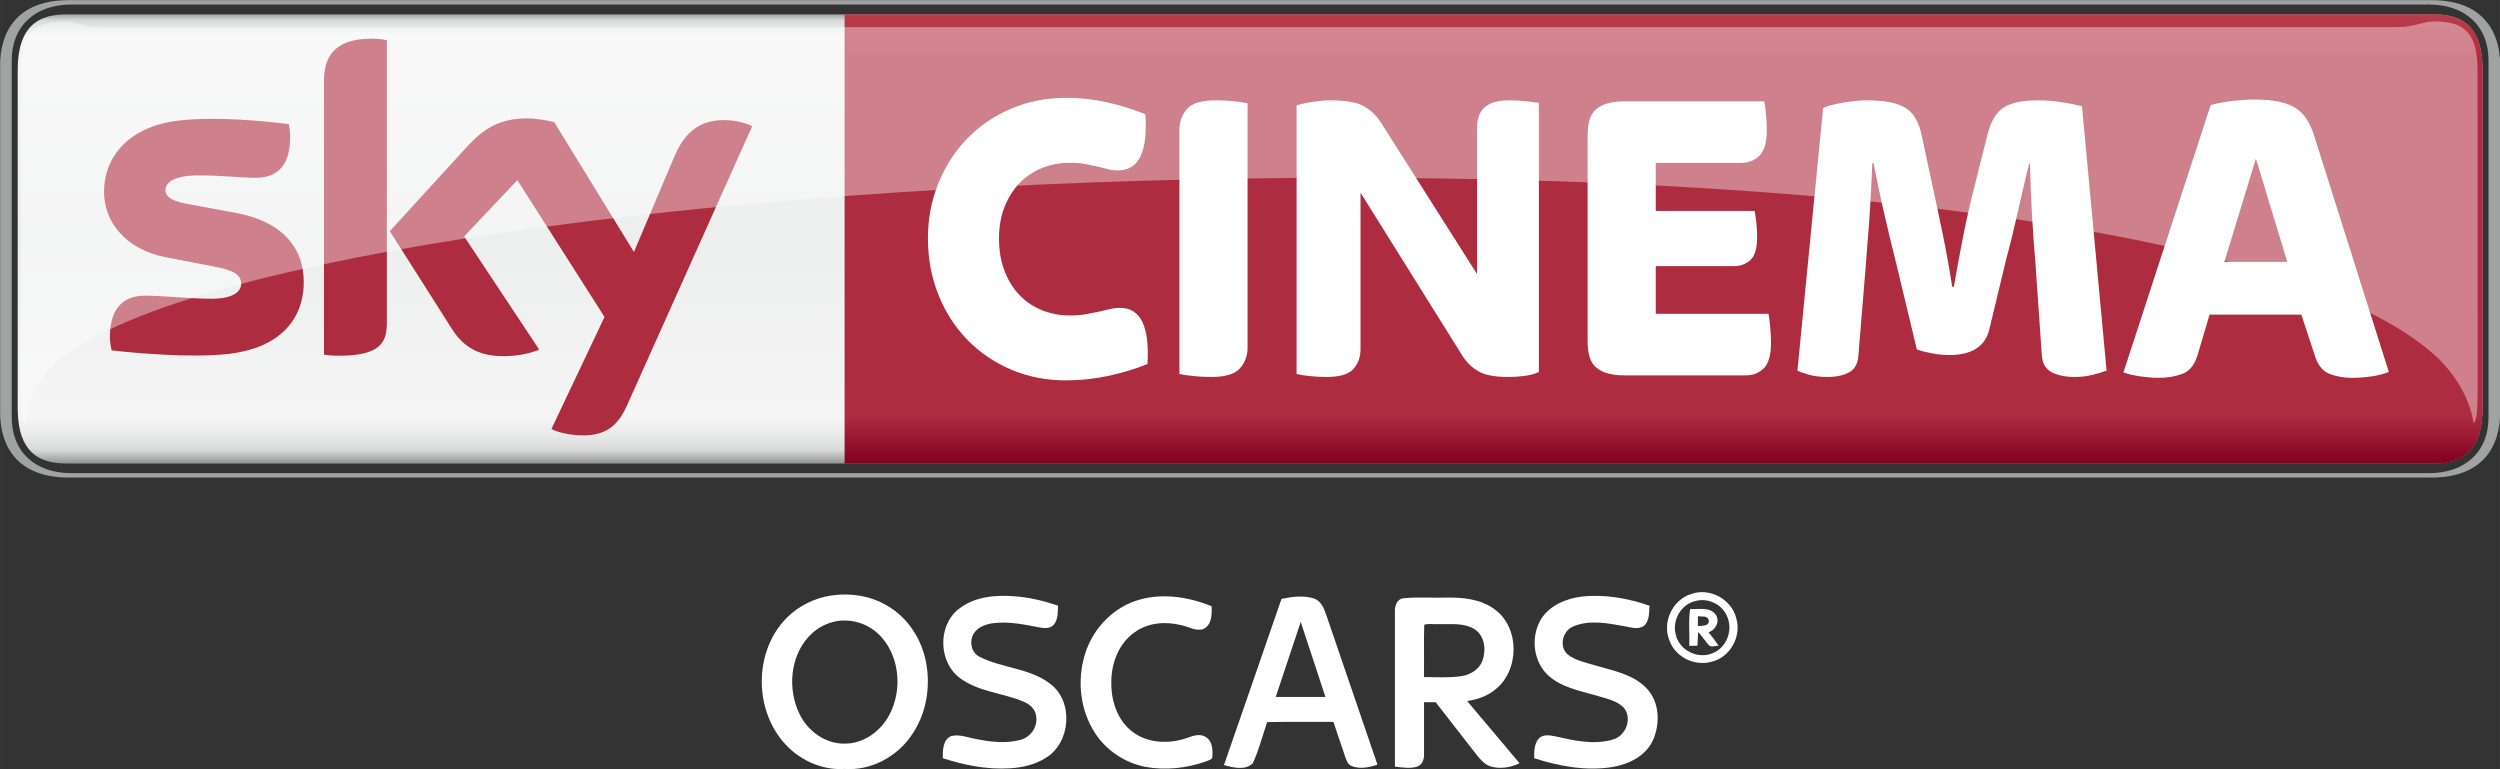 <?xml version="1.0" encoding="UTF-8"?>
<!-- Created with Inkscape (http://www.inkscape.org/) -->
<svg id="svg8519" width="2530.6" height="778.67" version="1.1" viewBox="0 0 2372.4 730" xmlns="http://www.w3.org/2000/svg" xmlns:cc="http://creativecommons.org/ns#" xmlns:dc="http://purl.org/dc/elements/1.1/" xmlns:rdf="http://www.w3.org/1999/02/22-rdf-syntax-ns#">
 <rect x="0" y="0" width="2372.4" height="730" fill="#333333" stroke="none"/>
 <defs id="defs8521">
  <clipPath id="clipPath1252">
   <path id="path1254" d="m411.59 515.35h94.948v18.13h-94.948z"/>
  </clipPath>
  <clipPath id="clipPath1288">
   <path id="path1290" d="m412.39 532.67h93.284v-15.246h-93.284z"/>
  </clipPath>
  <clipPath id="clipPath1292">
   <path id="path1294" d="m412.39 517.42h93.284v15.245h-93.284z"/>
  </clipPath>
  <linearGradient id="linearGradient1236" x2="1" gradientTransform="matrix(0 17.057 17.057 0 474.76 515.89)" gradientUnits="userSpaceOnUse">
   <stop id="stop1238" stop-color="#820021" offset="0"/>
   <stop id="stop1240" stop-color="#ae2c3f" offset=".104"/>
   <stop id="stop1242" stop-color="#ae2c3f" offset=".902"/>
   <stop id="stop1244" stop-color="#ba3c4c" offset="1"/>
  </linearGradient>
  <clipPath id="clipPath1202">
   <path id="path1204" d="m411.59 515.35h94.948v18.13h-94.948z"/>
  </clipPath>
  <clipPath id="clipPath1214">
   <path id="path1216" d="m505.84 530.72h0.017v-0.016h-0.017z"/>
  </clipPath>
  <linearGradient id="linearGradient1178" x2="1" gradientTransform="matrix(0 -17.343 17.343 0 459.06 533.09)" gradientUnits="userSpaceOnUse">
   <stop id="stop1180" stop-color="#868685" offset="0"/>
   <stop id="stop1182" stop-color="#d8d9d9" offset=".02"/>
   <stop id="stop1184" stop-color="#f5f5f5" offset=".052"/>
   <stop id="stop1186" stop-color="#edeeee" offset=".488"/>
   <stop id="stop1188" stop-color="#f5f5f5" offset=".895"/>
   <stop id="stop1190" stop-color="#ebebec" offset=".929"/>
   <stop id="stop1192" stop-color="#d8d9d9" offset=".964"/>
   <stop id="stop1194" stop-color="#868685" offset="1"/>
  </linearGradient>
 </defs>
 <g id="layer1" transform="translate(-192.09 474.88)">
  <g id="g4201" transform="matrix(19.99 0 0 19.99 -3647.6 -5121.6)">
   <g id="g1166" transform="matrix(1.25 0 0 -1.25 -322.4 899.31)">
    <g id="g1168">
     <g id="g1174">
      <g id="g1176">
       <path id="path1196" d="m414.08 532.94c-1.345 0-1.823-0.794-1.823-2.114v-12.829c0-1.32 0.478-2.114 1.823-2.114h89.96c1.345 0 1.822 0.794 1.822 2.114v12.829c0 1.32-0.477 2.114-1.822 2.114z" fill="url(#linearGradient1178)"/>
      </g>
     </g>
    </g>
   </g>
   <g id="g1198" transform="matrix(1.25 0 0 -1.25 -322.4 899.31)">
    <g id="g1200" clip-path="url(#clipPath1202)">
     <g id="g1206" transform="translate(503.93 515.35)">
      <path id="path1208" d="m0 0c1.996 0 2.605 1.241 2.605 2.482v13.166c0 1.241-0.609 2.482-2.605 2.482h-89.738c-1.997 0-2.605-1.241-2.605-2.482v-13.166c0-1.241 0.608-2.482 2.605-2.482zm-89.646 0.167c-1.344 0-2.254 0.793-2.254 2.114v13.568c0 1.321 0.91 2.114 2.254 2.114h89.554c1.344 0 2.254-0.793 2.254-2.114v-13.568c0-1.321-0.91-2.114-2.254-2.114z" fill="#a1a2a2"/>
     </g>
     <g id="g1210">
      <g id="g1218">
       <g id="g1220" clip-path="url(#clipPath1214)" opacity=".8"></g>
      </g>
     </g>
    </g>
   </g>
   <g id="g1224" transform="matrix(1.25 0 0 -1.25 -322.4 899.31)">
    <g id="g1226">
     <g id="g1232">
      <g id="g1234">
       <path id="path1246" d="m443.66 532.94v-17.057h60.388c1.345 0 1.822 0.794 1.822 2.114v12.829c0 1.32-0.477 2.114-1.822 2.114z" fill="url(#linearGradient1236)"/>
      </g>
     </g>
    </g>
   </g>
   <g id="g1248" transform="matrix(1.25 0 0 -1.25 -322.4 899.31)">
    <g id="g1250" clip-path="url(#clipPath1252)">
     <g id="g1256" transform="translate(452.08 519.04)">
      <path id="path1258" d="m0 0c-0.756 0-1.454 0.136-2.093 0.408-0.639 0.273-1.192 0.649-1.661 1.129-0.469 0.481-0.836 1.052-1.102 1.714s-0.4 1.377-0.4 2.146c0 0.747 0.134 1.446 0.4 2.098 0.266 0.651 0.633 1.217 1.102 1.697 0.469 0.481 1.022 0.857 1.661 1.129 0.639 0.273 1.337 0.409 2.093 0.409 0.543 0 1.07-0.059 1.581-0.176 0.512-0.118 0.985-0.268 1.422-0.449 0.096-1.42-0.25-2.13-1.038-2.13-0.139 0-0.266 0.016-0.384 0.048-0.117 0.032-0.245 0.064-0.383 0.096-0.139 0.032-0.293 0.064-0.463 0.096-0.171 0.032-0.373 0.049-0.607 0.049-0.373 0-0.724-0.067-1.055-0.201-0.33-0.133-0.614-0.326-0.854-0.576-0.24-0.251-0.429-0.553-0.567-0.905-0.139-0.352-0.208-0.748-0.208-1.185 0-0.46 0.069-0.871 0.208-1.233 0.138-0.363 0.327-0.67 0.567-0.921s0.524-0.443 0.854-0.577c0.331-0.133 0.682-0.2 1.055-0.2 0.234 0 0.442 0.016 0.623 0.048s0.343 0.064 0.487 0.096 0.28 0.064 0.407 0.096c0.128 0.032 0.261 0.048 0.4 0.048 0.777 0 1.123-0.71 1.038-2.13-0.437-0.181-0.924-0.331-1.462-0.448s-1.078-0.176-1.621-0.176" fill="#fff"/>
     </g>
     <g id="g1260" transform="translate(457.59 519.17)">
      <path id="path1262" d="m0 0c-0.224 0-0.445 0.011-0.663 0.032s-0.402 0.048-0.551 0.08v9.273c0 0.309 0.096 0.573 0.287 0.792 0.192 0.219 0.554 0.329 1.087 0.329 0.223 0 0.444-0.011 0.663-0.033 0.218-0.021 0.402-0.048 0.551-0.08v-9.272c0-0.31-0.096-0.574-0.288-0.793-0.191-0.219-0.554-0.328-1.086-0.328" fill="#fff"/>
     </g>
     <g id="g1264" transform="translate(461.96 519.17)">
      <path id="path1266" d="m0 0c-0.213 0-0.421 0.011-0.623 0.032-0.203 0.021-0.373 0.048-0.511 0.08v10.201c0.159 0.054 0.367 0.099 0.623 0.137 0.255 0.037 0.473 0.056 0.655 0.056 0.585 0 1.011-0.075 1.278-0.225 0.266-0.149 0.489-0.368 0.671-0.656l3.626-5.717v5.573c0 0.138 0.018 0.269 0.056 0.392 0.037 0.123 0.101 0.232 0.191 0.328 0.091 0.096 0.216 0.171 0.376 0.224 0.159 0.054 0.362 0.081 0.607 0.081 0.213 0 0.418-0.011 0.615-0.033 0.197-0.021 0.364-0.042 0.503-0.063v-10.218c-0.149-0.075-0.33-0.125-0.543-0.152s-0.421-0.04-0.623-0.04c-0.501 0-0.874 0.069-1.118 0.208-0.246 0.139-0.448 0.331-0.607 0.577l-3.882 6.214v-5.942c0-0.299-0.091-0.55-0.272-0.753s-0.522-0.304-1.022-0.304" fill="#fff"/>
     </g>
     <g id="g1268" transform="translate(473.3 519.23)">
      <path id="path1270" d="m0 0c-0.298 0-0.541 0.032-0.727 0.096s-0.33 0.152-0.431 0.264c-0.102 0.112-0.171 0.248-0.208 0.409-0.037 0.16-0.056 0.33-0.056 0.512v7.847c0 0.182 0.019 0.353 0.056 0.513s0.106 0.296 0.208 0.408c0.101 0.112 0.245 0.2 0.431 0.264s0.429 0.096 0.727 0.096h5.287c0.022-0.117 0.043-0.277 0.064-0.48 0.022-0.203 0.032-0.411 0.032-0.624 0-0.449-0.09-0.767-0.271-0.953-0.182-0.187-0.41-0.281-0.687-0.281h-3.259v-1.825h3.754c0.021-0.107 0.043-0.249 0.064-0.425s0.032-0.366 0.032-0.568c0-0.427-0.086-0.718-0.256-0.873s-0.383-0.232-0.639-0.232h-2.955v-1.81h4.281c0.021-0.118 0.043-0.28 0.064-0.488 0.021-0.209 0.032-0.414 0.032-0.617 0-0.459-0.091-0.779-0.272-0.961-0.181-0.181-0.41-0.272-0.686-0.272z" fill="#fff"/>
     </g>
     <g id="g1272" transform="translate(480.98 519.17)">
      <path id="path1274" d="m0 0c-0.245 0-0.461 0.024-0.647 0.072-0.187 0.048-0.349 0.104-0.487 0.168l0.976 9.977c0.203 0.086 0.469 0.155 0.799 0.208 0.33 0.054 0.612 0.081 0.846 0.081 0.33 0 0.615-0.022 0.854-0.065 0.24-0.042 0.445-0.114 0.615-0.216 0.17-0.101 0.306-0.243 0.407-0.424 0.101-0.182 0.178-0.406 0.232-0.673l0.415-1.937c0.117-0.534 0.242-1.124 0.375-1.77s0.253-1.311 0.359-1.994h0.064c0.117 0.683 0.239 1.345 0.367 1.986s0.261 1.228 0.399 1.761l0.51 2.034c0.128 0.502 0.332 0.844 0.614 1.025 0.282 0.182 0.721 0.273 1.316 0.273 0.298 0 0.598-0.025 0.901-0.073s0.556-0.098 0.758-0.152l0.934-10.041c-0.149-0.053-0.328-0.107-0.535-0.16-0.208-0.053-0.434-0.08-0.679-0.08-0.341 0-0.629 0.059-0.863 0.176-0.234 0.118-0.362 0.337-0.383 0.657l-0.24 3.459c-0.053 0.609-0.098 1.246-0.136 1.914-0.037 0.667-0.061 1.299-0.072 1.898h-0.032c-0.138-0.556-0.279-1.156-0.423-1.802s-0.29-1.241-0.439-1.786l-0.655-2.722c-0.16-0.641-0.666-0.961-1.518-0.961-0.213 0-0.431 0.021-0.655 0.064-0.223 0.042-0.415 0.09-0.575 0.144l-0.814 3.395c-0.16 0.63-0.309 1.249-0.447 1.858-0.139 0.608-0.267 1.217-0.384 1.825h-0.048c-0.032-0.854-0.074-1.636-0.128-2.346-0.053-0.71-0.101-1.321-0.143-1.833l-0.256-3.123c-0.021-0.31-0.138-0.523-0.351-0.641-0.214-0.117-0.49-0.176-0.831-0.176" fill="#fff"/>
     </g>
     <g id="g1276" transform="translate(496.06 523.54)">
      <path id="path1278" d="m0 0h2.39l-1.192 3.923zm-2.492-4.404c-0.202 0-0.434 0.019-0.694 0.056-0.262 0.037-0.477 0.088-0.647 0.152l3.314 10.153c0.288 0.075 0.579 0.129 0.873 0.161s0.563 0.048 0.809 0.048c0.352 0 0.654-0.027 0.905-0.08 0.251-0.054 0.462-0.134 0.633-0.241s0.312-0.248 0.424-0.424 0.206-0.382 0.281-0.617l2.84-8.984c-0.181-0.075-0.399-0.131-0.655-0.168-0.255-0.037-0.506-0.056-0.75-0.056-0.278 0-0.546 0.045-0.807 0.136s-0.45 0.296-0.567 0.617l-0.544 1.649h-3.484l-0.461-1.553c-0.117-0.374-0.314-0.609-0.591-0.705s-0.57-0.144-0.879-0.144" fill="#fff"/>
     </g>
     <g id="g1280" transform="translate(423.12 522.78)">
      <path id="path1282" d="m0 0c0-1.46-0.955-2.527-2.894-2.738-1.404-0.15-3.438 0.027-4.404 0.138-0.036 0.158-0.064 0.354-0.064 0.508 0 1.278 0.691 1.569 1.338 1.569 0.672 0 1.73-0.116 2.518-0.116 0.865 0 1.129 0.294 1.129 0.573 0 0.367-0.349 0.52-1.021 0.648l-1.839 0.354c-1.531 0.293-2.348 1.352-2.348 2.476 0 1.366 0.967 2.509 2.868 2.72 1.438 0.155 3.187-0.02 4.148-0.138 0.035-0.165 0.053-0.321 0.053-0.492 0-1.274-0.671-1.549-1.319-1.549-0.497 0-1.269 0.093-2.15 0.093-0.897 0-1.269-0.248-1.269-0.55 0-0.319 0.355-0.451 0.916-0.549l1.758-0.326c1.806-0.333 2.58-1.359 2.58-2.621m3.155-1.568c0-0.783-0.307-1.235-1.836-1.235-0.203 0-0.38 0.015-0.55 0.04v10.39c0 0.789 0.269 1.612 1.813 1.612 0.194 0 0.391-0.02 0.573-0.058zm6.25-4.019c0.2-0.103 0.612-0.227 1.131-0.241 0.886-0.019 1.371 0.321 1.73 1.116l4.764 10.626c-0.197 0.106-0.631 0.223-0.988 0.231-0.612 0.011-1.434-0.114-1.96-1.367l-1.543-3.641-3.025 4.927c-0.195 0.06-0.671 0.146-1.021 0.146-1.067 0-1.665-0.394-2.284-1.066l-2.941-3.217 2.366-3.723c0.437-0.678 1.013-1.024 1.949-1.024 0.612 0 1.121 0.139 1.357 0.252l-2.848 4.295 2.019 2.139 3.311-5.197z" fill="#ae2c3f"/>
     </g>
     <g id="g1284">
      <g id="g1296">
       <g id="g1298" clip-path="url(#clipPath1288)" opacity=".4">
        <g id="g1300">
         <g id="g1302">
          <g id="g1304" clip-path="url(#clipPath1292)">
           <g id="g1306" transform="translate(504.17 519.89)">
            <path id="path1308" d="m0 0c1.156-1.145 1.313-2.225 1.354-2.463 0.114 0 0.156 0.506 0.156 1.261l-4e-3 12.109c0 1.402-0.456 1.876-1.644 1.876-0.402 0-0.804-0.216-1.339-0.216h-87.31c-0.536 0-0.938 0.216-1.34 0.216-1.187 0-1.643-0.474-1.643-1.876l-4e-3 -12.109c0-0.755 0.041-1.261 0.155-1.261 0.041 0.238 0.076 1.402 1.354 2.463 10.208 7.878 79.259 10.296 90.265 0" fill="#fff"/>
           </g>
          </g>
         </g>
        </g>
       </g>
      </g>
     </g>
    </g>
   </g>
  </g>
  <g id="#000000ff" transform="matrix(1.983 0 0 1.983 -109.14 -469.05)" fill="#fff">
   <path id="path2" d="m961.21 281.31c8.95-3.24 19.61 2.66 21.67 11.93 2.42 8.66-3.2 18.6-12.08 20.54-8.11 2.22-17.39-2.42-20.08-10.46-3.41-8.61 1.63-19.29 10.49-22.01m2.2 3.34c-7.08 1.49-11.57 9.45-9.49 16.33 1.74 7.47 10.84 11.76 17.76 8.57 6.75-2.69 9.74-11.44 6.57-17.86-2.43-5.52-9.03-8.61-14.84-7.04z"/>
   <path id="path4" d="m546.5 282.66c10.17-2.29 21.33-1.04 30.3 4.45 9.36 5.5 15.77 15.28 18.04 25.81 2.65 12.27 0.5 25.75-6.79 36.1-7.02 10.29-19.47 16.94-32.03 16.01-11.32 0.76-22.57-4.7-29.69-13.4-13.19-15.9-13.25-41.31 0.29-57.01 5.15-5.95 12.24-10.15 19.88-11.96m4.02 12.05c-4.51 1.15-8.62 3.7-11.74 7.15-8.84 9.8-9.95 25.05-4.35 36.72 3.85 8.22 12.32 14.47 21.59 14.34 9.25 0.13 17.65-6.13 21.71-14.19 5.88-11.51 4.76-26.74-3.85-36.61-5.65-6.52-14.96-9.65-23.36-7.41z"/>
   <path id="path6" d="m610.43 288.71c7.56-6.19 17.88-7.06 27.26-6.28 7.01 0.55 13.89 2.21 20.54 4.47-0.17 3.12 0.08 6.69-2.12 9.21-1.79 1.93-4.67 1.61-6.99 1.18-7.29-1.45-14.76-2.97-22.21-1.96-3.1 0.45-6.32 1.58-8.38 4.03-3.01 3.53-2.26 9.84 2.07 11.97 10.82 5.58 24.14 5.35 33.97 13.03 11.17 8.44 9.74 27.96-1.99 35.25-5.19 3.37-11.39 4.78-17.5 5.13-10.87 0.66-21.7-1.51-32-4.84-0.05-3.73-0.01-8.93 4.07-10.61 4.15-1.01 8.29 0.89 12.36 1.53 6.79 1.33 13.95 2.15 20.72 0.32 4.81-1.25 8.35-6.2 7.54-11.2-0.26-3.27-2.88-5.78-5.77-6.98-9.99-4.3-21.61-4.72-30.58-11.3-10.33-7.52-10.94-24.87-0.99-32.95z"/>
   <path id="path8" d="m908.92 282.55c10.93-1.18 22.01 0.79 32.34 4.37-0.22 3.3 0.08 7.31-2.68 9.68-2.94 2.01-6.6 0.52-9.77 0.05-7.79-1.4-16.3-3.03-23.86 0.13-5.18 1.92-7.09 9.39-3.05 13.3 3.89 3.17 9.01 4.05 13.68 5.5 8.41 2.47 17.77 4.13 24.13 10.71 6.53 6.59 6.79 17.33 3.04 25.39-3.47 7.14-11.21 11.02-18.72 12.35-12.74 2.2-25.79-0.23-37.95-4.13 0-3.26-0.05-6.97 2.32-9.52 2.02-2 5.12-1.46 7.65-0.98 9.05 2.05 18.73 4.3 27.87 1.51 6.05-1.77 9.21-10.01 5.14-15.05-3.38-3.65-8.59-4.47-13.12-5.91-8.22-2.37-17.32-3.97-23.68-10.18-6.97-6.97-7.83-18.8-2.53-26.98 4.28-6.25 11.87-9.38 19.19-10.24z"/>
   <path id="path10" d="m694.92 284.75c11.94-4.19 25.3-2.3 36.8 2.45 0.15 3.82 0.16 8.82-3.81 10.81-3.67 1.43-7.25-1.18-10.83-1.79-7.47-1.9-15.95-1.19-22.29 3.49-7.69 5.41-11.24 15.13-11.06 24.28-0.08 8.65 3 17.85 10.07 23.24 7.44 5.7 17.85 5.98 26.42 2.88 2.77-1.02 6.07-2.1 8.78-0.31 3.34 2.13 3.39 6.62 2.99 10.12-0.93 0.95-2.31 1.2-3.48 1.7-9.09 3.13-19.03 4.16-28.51 2.42-9.69-1.9-18.56-7.76-23.97-16.03-7.32-11.06-8.8-25.49-4.86-38.04 3.55-11.43 12.39-21.2 23.75-25.22z"/>
   <path id="path12" d="m765.15 283.67c5.06-1.08 10.47-1.77 15.5-0.23 3.49 1.19 4.91 4.88 5.99 8.07 8.11 23.83 16.32 47.63 24.44 71.46-4.06 1.4-8.66 2.34-12.74 0.5-1.61-0.87-2.13-2.75-2.73-4.32-1.86-5.54-3.7-11.09-5.6-16.62-10.57 0.05-21.15-0.11-31.71 0.08-2.27 6.6-3.93 13.5-6.93 19.8-3.64 3.46-9.42 1.98-13.74 0.76 9.15-26.5 18.43-52.97 27.52-79.5m9.21 11.02c-3.98 11.97-7.97 23.93-11.96 35.9 7.92 0 15.86 0.01 23.79 0-3.91-11.98-7.87-23.94-11.83-35.9z"/>
   <path id="path14" d="m823.52 283.36c6.8-0.68 13.67-0.11 20.49-0.31 8.02-0.17 16.64 0.69 23.25 5.68 12.15 8.89 11.79 29.51-0.05 38.51-3.76 3.05-8.47 4.57-13.19 5.31 8.39 9.89 16.71 19.84 25.06 29.76-4.3 2.08-9.35 2.91-13.98 1.49-2.74-0.9-4.68-3.19-6.43-5.35-6.57-8.46-13.15-16.92-19.75-25.36-1.86 0-3.71 0-5.54 0.01-0.02 8.29 0.02 16.58 0 24.87 0.15 2.46-0.94 5.31-3.51 6.04-3.42 0.96-6.99 0.29-10.43-0.06 0.01-24.67-0.01-49.35 0-74.02-0.14-2.72 0.88-6.26 4.08-6.57m9.95 12.71c-0.27 8.33 0.04 16.67-0.14 25.01 5.91 0.02 11.88 0.43 17.76-0.42 4.33-0.61 8.63-3.12 10.22-7.37 1.87-5.05 1.17-11.83-3.6-15.04-5.27-3.35-11.81-2.32-17.72-2.51-2.14 0.15-4.56-0.4-6.52 0.33z"/>
   <path id="path16" d="m960.29 306.13c0.27-5.87-0.49-11.79 0.45-17.61 4.05 0.21 9.34-1.14 12.19 2.61 2.2 3.18 0.09 7.42-3.4 8.49 1.68 2.06 3.3 4.19 4.81 6.41-1.57 0.07-3.7 1.04-4.89-0.44-1.7-1.98-3.1-4.2-4.9-6.07-0.22 2.18-0.11 4.38-0.36 6.56-1.31 0.05-2.61 0.07-3.9 0.05m4.12-14.16c-0.02 1.55-0.01 3.1 0.01 4.66 2-0.15 5.48 0.25 5.24-2.8-0.7-2.33-3.43-1.57-5.25-1.86z"/>
  </g>
 </g>
</svg>
